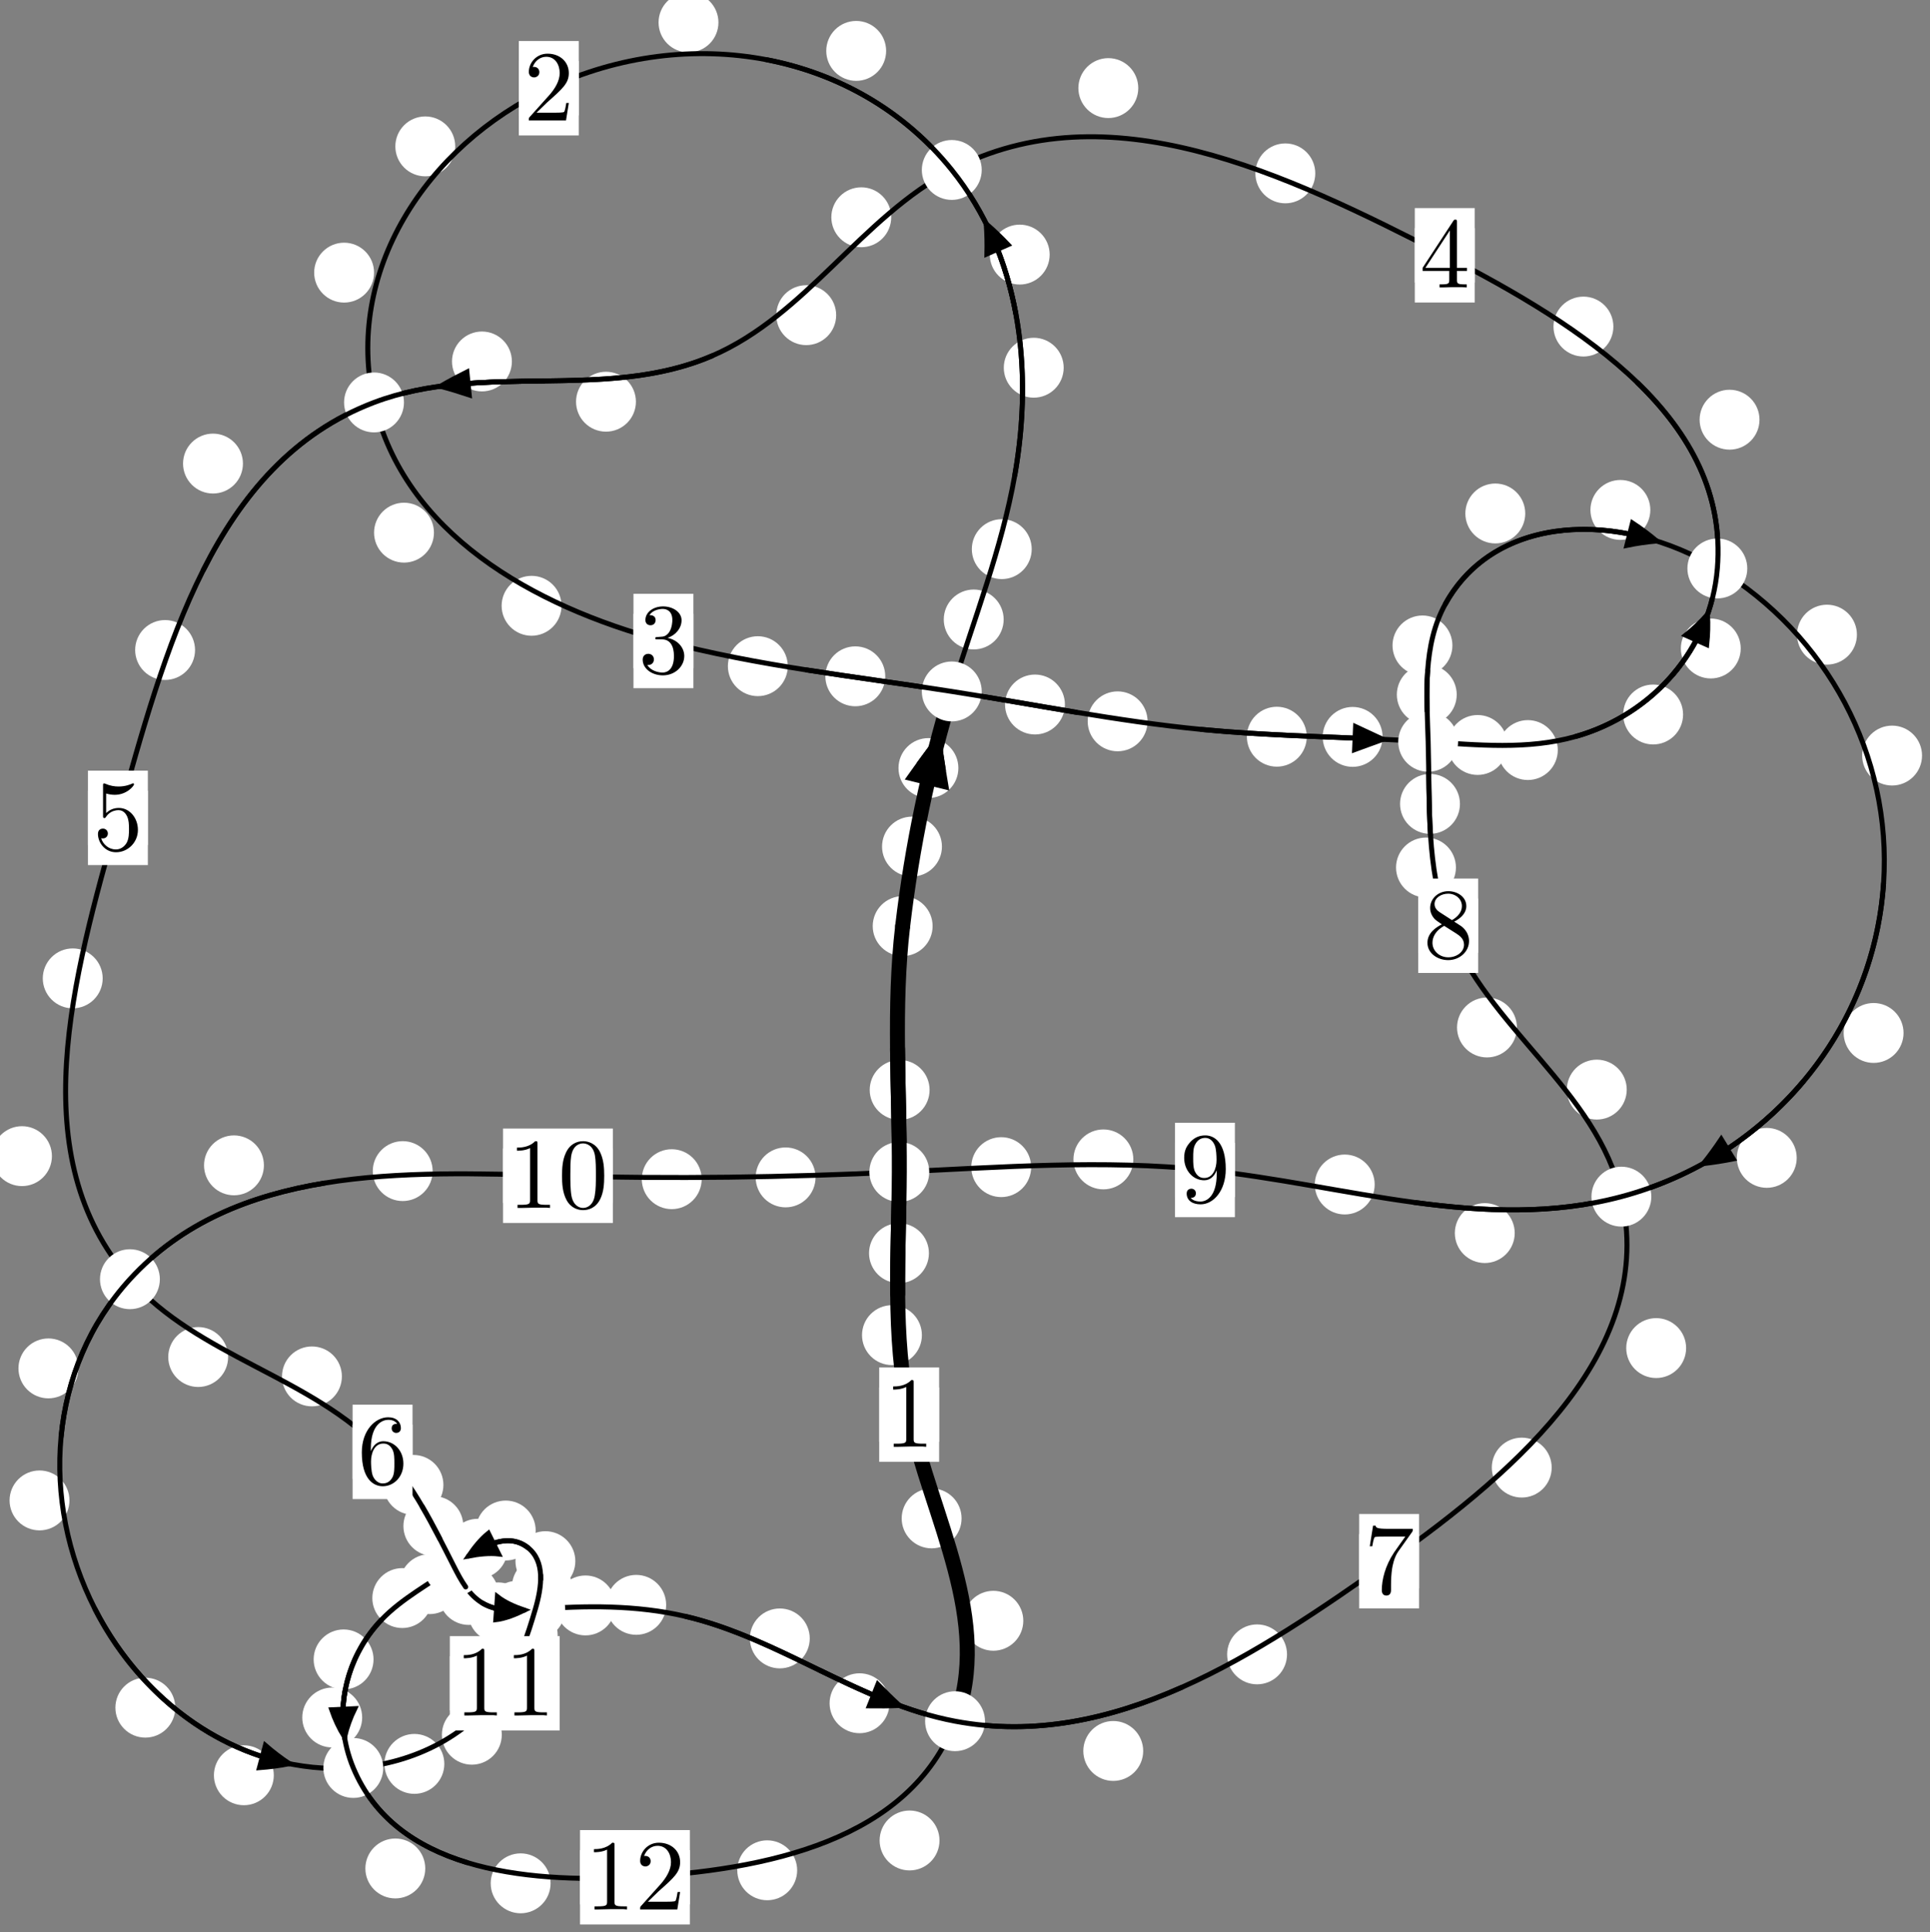 <?xml version="1.0"?>
<!-- Created by MetaPost 1.999 on 2021.07.06:0015 -->
<svg version="1.1" xmlns="http://www.w3.org/2000/svg" xmlns:xlink="http://www.w3.org/1999/xlink" width="192.639" height="192.791" viewBox="0 0 192.639 192.791">
<rect x="0" y="0" width="192.639" height="192.791" fill="#808080" stroke="none"/>
<!-- Original BoundingBox: -95.794815 -123.042953 96.844528 69.748352 -->
  <defs>
    <g transform="scale(0.01,0.01)" id="GLYPHcmr10_48">
      <path style="fill-rule: evenodd;" d="M460 -320C460 -400,455 -480,420 -554C374 -650,292 -666,250 -666C190 -666,117 -640,76 -547C44 -478,39 -400,39 -320C39 -245,43 -155,84 -79C127 2,200 22,249 22C303 22,379 1,423 -94C455 -163,460 -241,460 -320M249 -0C210 -0,151 -25,133 -121C122 -181,122 -273,122 -332C122 -396,122 -462,130 -516C149 -635,224 -644,249 -644C282 -644,348 -626,367 -527C377 -471,377 -395,377 -332C377 -257,377 -189,366 -125C351 -30,294 -0,249 -0"></path>
    </g>
    <g transform="scale(0.01,0.01)" id="GLYPHcmr10_49">
      <path style="fill-rule: evenodd;" d="M294 -640C294 -664,294 -666,271 -666C209 -602,121 -602,89 -602L89 -571C109 -571,168 -571,220 -597L220 -79C220 -43,217 -31,127 -31L95 -31L95 -0L257 -0L130 -3L217 -3L257 -3L297 -3L384 -3L419 -0L419 -31L387 -31C297 -31,294 -42,294 -79"></path>
    </g>
    <g transform="scale(0.01,0.01)" id="GLYPHcmr10_50">
      <path style="fill-rule: evenodd;" d="M127 -77L233 -180C389 -318,449 -372,449 -472C449 -586,359 -666,237 -666C124 -666,50 -574,50 -485C50 -429,100 -429,103 -429C120 -429,155 -441,155 -482C155 -508,137 -534,102 -534C94 -534,92 -534,89 -533C112 -598,166 -635,224 -635C315 -635,358 -554,358 -472C358 -392,308 -313,253 -251L61 -37C50 -26,50 -24,50 -0L421 -0L449 -174L424 -174C419 -144,412 -100,402 -85C395 -77,329 -77,307 -77"></path>
    </g>
    <g transform="scale(0.01,0.01)" id="GLYPHcmr10_51">
      <path style="fill-rule: evenodd;" d="M290 -352C372 -379,430 -449,430 -528C430 -610,342 -666,246 -666C145 -666,69 -606,69 -530C69 -497,91 -478,120 -478C151 -478,171 -500,171 -529C171 -579,124 -579,109 -579C140 -628,206 -641,242 -641C283 -641,338 -619,338 -529C338 -517,336 -459,310 -415C280 -367,246 -364,221 -363C213 -362,189 -360,182 -360C174 -359,167 -358,167 -348C167 -337,174 -337,191 -337L235 -337C317 -337,354 -269,354 -171C354 -35,285 -6,241 -6C198 -6,123 -23,88 -82C123 -77,154 -99,154 -137C154 -173,127 -193,98 -193C74 -193,42 -179,42 -135C42 -44,135 22,244 22C366 22,457 -69,457 -171C457 -253,394 -331,290 -352"></path>
    </g>
    <g transform="scale(0.01,0.01)" id="GLYPHcmr10_52">
      <path style="fill-rule: evenodd;" d="M294 -165L294 -78C294 -42,292 -31,218 -31L197 -31L197 -0L332 -0L238 -3L290 -3L332 -3L374 -3L427 -3L468 -0L468 -31L447 -31C373 -31,371 -42,371 -78L371 -165L471 -165L471 -196L371 -196L371 -651C371 -671,371 -677,355 -677C346 -677,343 -677,335 -665L28 -196L28 -165M300 -196L56 -196L300 -569"></path>
    </g>
    <g transform="scale(0.01,0.01)" id="GLYPHcmr10_53">
      <path style="fill-rule: evenodd;" d="M449 -201C449 -320,367 -420,259 -420C211 -420,168 -404,132 -369L132 -564C152 -558,185 -551,217 -551C340 -551,410 -642,410 -655C410 -661,407 -666,400 -666C399 -666,397 -666,392 -663C372 -654,323 -634,256 -634C216 -634,170 -641,123 -662C115 -665,113 -665,111 -665C101 -665,101 -657,101 -641L101 -345C101 -327,101 -319,115 -319C122 -319,124 -322,128 -328C139 -344,176 -398,257 -398C309 -398,334 -352,342 -334C358 -297,360 -258,360 -208C360 -173,360 -113,336 -71C312 -32,275 -6,229 -6C156 -6,99 -59,82 -118C85 -117,88 -116,99 -116C132 -116,149 -141,149 -165C149 -189,132 -214,99 -214C85 -214,50 -207,50 -161C50 -75,119 22,231 22C347 22,449 -74,449 -201"></path>
    </g>
    <g transform="scale(0.01,0.01)" id="GLYPHcmr10_54">
      <path style="fill-rule: evenodd;" d="M132 -328L132 -352C132 -605,256 -641,307 -641C331 -641,373 -635,395 -601C380 -601,340 -601,340 -556C340 -525,364 -510,386 -510C402 -510,432 -519,432 -558C432 -618,388 -666,305 -666C177 -666,42 -537,42 -316C42 -49,158 22,251 22C362 22,457 -72,457 -204C457 -331,368 -427,257 -427C189 -427,152 -376,132 -328M251 -6C188 -6,158 -66,152 -81C134 -128,134 -208,134 -226C134 -304,166 -404,256 -404C272 -404,318 -404,349 -342C367 -305,367 -254,367 -205C367 -157,367 -107,350 -71C320 -11,274 -6,251 -6"></path>
    </g>
    <g transform="scale(0.01,0.01)" id="GLYPHcmr10_55">
      <path style="fill-rule: evenodd;" d="M476 -609C485 -621,485 -623,485 -644L242 -644C120 -644,118 -657,114 -676L89 -676L56 -470L81 -470C84 -486,93 -549,106 -561C113 -567,191 -567,204 -567L411 -567C400 -551,321 -442,299 -409C209 -274,176 -135,176 -33C176 -23,176 22,222 22C268 22,268 -23,268 -33L268 -84C268 -139,271 -194,279 -248C283 -271,297 -357,341 -419"></path>
    </g>
    <g transform="scale(0.01,0.01)" id="GLYPHcmr10_56">
      <path style="fill-rule: evenodd;" d="M163 -457C117 -487,113 -521,113 -538C113 -599,178 -641,249 -641C322 -641,386 -589,386 -517C386 -460,347 -412,287 -377M309 -362C381 -399,430 -451,430 -517C430 -609,341 -666,250 -666C150 -666,69 -592,69 -499C69 -481,71 -436,113 -389C124 -377,161 -352,186 -335C128 -306,42 -250,42 -151C42 -45,144 22,249 22C362 22,457 -61,457 -168C457 -204,446 -249,408 -291C389 -312,373 -322,309 -362M209 -320L332 -242C360 -223,407 -193,407 -132C407 -58,332 -6,250 -6C164 -6,92 -68,92 -151C92 -209,124 -273,209 -320"></path>
    </g>
    <g transform="scale(0.01,0.01)" id="GLYPHcmr10_57">
      <path style="fill-rule: evenodd;" d="M367 -318L367 -286C367 -52,263 -6,205 -6C188 -6,134 -8,107 -42C151 -42,159 -71,159 -88C159 -119,135 -134,113 -134C97 -134,67 -125,67 -86C67 -19,121 22,206 22C335 22,457 -114,457 -329C457 -598,342 -666,253 -666C198 -666,149 -648,106 -603C65 -558,42 -516,42 -441C42 -316,130 -218,242 -218C303 -218,344 -260,367 -318M243 -241C227 -241,181 -241,150 -304C132 -341,132 -391,132 -440C132 -494,132 -541,153 -578C180 -628,218 -641,253 -641C299 -641,332 -607,349 -562C361 -530,365 -467,365 -421C365 -338,331 -241,243 -241"></path>
    </g>
  </defs>
  <path d="M94.018 84.48C94.018 83.687,93.703 82.927,93.142 82.366C92.582 81.806,91.822 81.491,91.029 81.491C90.236 81.491,89.476 81.806,88.916 82.366C88.355 82.927,88.04 83.687,88.04 84.48C88.04 85.272,88.355 86.033,88.916 86.593C89.476 87.154,90.236 87.468,91.029 87.468C91.822 87.468,92.582 87.154,93.142 86.593C93.703 86.033,94.018 85.272,94.018 84.48Z" style="fill: rgb(100%,100%,100%);stroke: none;"></path>
  <path d="M93.087 92.416C93.087 91.623,92.772 90.863,92.211 90.302C91.651 89.742,90.891 89.427,90.098 89.427C89.305 89.427,88.545 89.742,87.985 90.302C87.424 90.863,87.109 91.623,87.109 92.416C87.109 93.208,87.424 93.969,87.985 94.529C88.545 95.09,89.305 95.405,90.098 95.405C90.891 95.405,91.651 95.09,92.211 94.529C92.772 93.969,93.087 93.208,93.087 92.416Z" style="fill: rgb(100%,100%,100%);stroke: none;"></path>
  <path d="M100.179 61.818C100.179 61.025,99.864 60.265,99.303 59.704C98.743 59.144,97.983 58.829,97.19 58.829C96.397 58.829,95.637 59.144,95.077 59.704C94.516 60.265,94.201 61.025,94.201 61.818C94.201 62.61,94.516 63.37,95.077 63.931C95.637 64.491,96.397 64.806,97.19 64.806C97.983 64.806,98.743 64.491,99.303 63.931C99.864 63.37,100.179 62.61,100.179 61.818Z" style="fill: rgb(100%,100%,100%);stroke: none;"></path>
  <path d="M95.658 76.643C95.658 75.85,95.343 75.09,94.783 74.53C94.223 73.969,93.462 73.654,92.67 73.654C91.877 73.654,91.117 73.969,90.556 74.53C89.996 75.09,89.681 75.85,89.681 76.643C89.681 77.436,89.996 78.196,90.556 78.756C91.117 79.317,91.877 79.632,92.67 79.632C93.462 79.632,94.223 79.317,94.783 78.756C95.343 78.196,95.658 77.436,95.658 76.643Z" style="fill: rgb(100%,100%,100%);stroke: none;"></path>
  <path d="M106.17 36.695C106.17 35.902,105.855 35.142,105.294 34.582C104.734 34.021,103.974 33.706,103.181 33.706C102.388 33.706,101.628 34.021,101.068 34.582C100.507 35.142,100.192 35.902,100.192 36.695C100.192 37.488,100.507 38.248,101.068 38.808C101.628 39.369,102.388 39.684,103.181 39.684C103.974 39.684,104.734 39.369,105.294 38.808C105.855 38.248,106.17 37.488,106.17 36.695Z" style="fill: rgb(100%,100%,100%);stroke: none;"></path>
  <path d="M102.979 54.798C102.979 54.005,102.664 53.245,102.103 52.684C101.543 52.124,100.783 51.809,99.99 51.809C99.197 51.809,98.437 52.124,97.877 52.684C97.316 53.245,97.001 54.005,97.001 54.798C97.001 55.59,97.316 56.351,97.877 56.911C98.437 57.472,99.197 57.787,99.99 57.787C100.783 57.787,101.543 57.472,102.103 56.911C102.664 56.351,102.979 55.59,102.979 54.798Z" style="fill: rgb(100%,100%,100%);stroke: none;"></path>
  <path d="M88.448 5.078C88.448 4.285,88.134 3.525,87.573 2.965C87.013 2.404,86.252 2.089,85.46 2.089C84.667 2.089,83.907 2.404,83.346 2.965C82.786 3.525,82.471 4.285,82.471 5.078C82.471 5.871,82.786 6.631,83.346 7.191C83.907 7.752,84.667 8.067,85.46 8.067C86.252 8.067,87.013 7.752,87.573 7.191C88.134 6.631,88.448 5.871,88.448 5.078Z" style="fill: rgb(100%,100%,100%);stroke: none;"></path>
  <path d="M104.771 25.406C104.771 24.613,104.456 23.853,103.895 23.292C103.335 22.732,102.575 22.417,101.782 22.417C100.989 22.417,100.229 22.732,99.669 23.292C99.108 23.853,98.793 24.613,98.793 25.406C98.793 26.198,99.108 26.958,99.669 27.519C100.229 28.079,100.989 28.394,101.782 28.394C102.575 28.394,103.335 28.079,103.895 27.519C104.456 26.958,104.771 26.198,104.771 25.406Z" style="fill: rgb(100%,100%,100%);stroke: none;"></path>
  <path d="M45.438 14.608C45.438 13.815,45.124 13.055,44.563 12.495C44.003 11.934,43.242 11.619,42.45 11.619C41.657 11.619,40.897 11.934,40.336 12.495C39.776 13.055,39.461 13.815,39.461 14.608C39.461 15.401,39.776 16.161,40.336 16.721C40.897 17.282,41.657 17.597,42.45 17.597C43.242 17.597,44.003 17.282,44.563 16.721C45.124 16.161,45.438 15.401,45.438 14.608Z" style="fill: rgb(100%,100%,100%);stroke: none;"></path>
  <path d="M71.71 2.24C71.71 1.448,71.395 0.688,70.835 0.127C70.274 -0.433,69.514 -0.748,68.722 -0.748C67.929 -0.748,67.169 -0.433,66.608 0.127C66.048 0.688,65.733 1.448,65.733 2.24C65.733 3.033,66.048 3.793,66.608 4.354C67.169 4.914,67.929 5.229,68.722 5.229C69.514 5.229,70.274 4.914,70.835 4.354C71.395 3.793,71.71 3.033,71.71 2.24Z" style="fill: rgb(100%,100%,100%);stroke: none;"></path>
  <path d="M43.314 53.153C43.314 52.361,43 51.6,42.439 51.04C41.879 50.48,41.118 50.165,40.326 50.165C39.533 50.165,38.773 50.48,38.212 51.04C37.652 51.6,37.337 52.361,37.337 53.153C37.337 53.946,37.652 54.706,38.212 55.267C38.773 55.827,39.533 56.142,40.326 56.142C41.118 56.142,41.879 55.827,42.439 55.267C43 54.706,43.314 53.946,43.314 53.153Z" style="fill: rgb(100%,100%,100%);stroke: none;"></path>
  <path d="M37.336 27.206C37.336 26.413,37.021 25.653,36.461 25.093C35.9 24.532,35.14 24.217,34.347 24.217C33.555 24.217,32.794 24.532,32.234 25.093C31.673 25.653,31.358 26.413,31.358 27.206C31.358 27.999,31.673 28.759,32.234 29.319C32.794 29.88,33.555 30.195,34.347 30.195C35.14 30.195,35.9 29.88,36.461 29.319C37.021 28.759,37.336 27.999,37.336 27.206Z" style="fill: rgb(100%,100%,100%);stroke: none;"></path>
  <path d="M78.63 66.478C78.63 65.686,78.315 64.925,77.754 64.365C77.194 63.804,76.434 63.489,75.641 63.489C74.848 63.489,74.088 63.804,73.528 64.365C72.967 64.925,72.652 65.686,72.652 66.478C72.652 67.271,72.967 68.031,73.528 68.592C74.088 69.152,74.848 69.467,75.641 69.467C76.434 69.467,77.194 69.152,77.754 68.592C78.315 68.031,78.63 67.271,78.63 66.478Z" style="fill: rgb(100%,100%,100%);stroke: none;"></path>
  <path d="M56.046 60.452C56.046 59.659,55.731 58.899,55.171 58.338C54.61 57.778,53.85 57.463,53.057 57.463C52.265 57.463,51.505 57.778,50.944 58.338C50.384 58.899,50.069 59.659,50.069 60.452C50.069 61.244,50.384 62.005,50.944 62.565C51.505 63.126,52.265 63.441,53.057 63.441C53.85 63.441,54.61 63.126,55.171 62.565C55.731 62.005,56.046 61.244,56.046 60.452Z" style="fill: rgb(100%,100%,100%);stroke: none;"></path>
  <path d="M106.293 70.303C106.293 69.51,105.978 68.75,105.417 68.189C104.857 67.629,104.096 67.314,103.304 67.314C102.511 67.314,101.751 67.629,101.19 68.189C100.63 68.75,100.315 69.51,100.315 70.303C100.315 71.096,100.63 71.856,101.19 72.416C101.751 72.977,102.511 73.292,103.304 73.292C104.096 73.292,104.857 72.977,105.417 72.416C105.978 71.856,106.293 71.096,106.293 70.303Z" style="fill: rgb(100%,100%,100%);stroke: none;"></path>
  <path d="M88.36 67.489C88.36 66.697,88.045 65.936,87.484 65.376C86.924 64.815,86.164 64.501,85.371 64.501C84.578 64.501,83.818 64.815,83.258 65.376C82.697 65.936,82.382 66.697,82.382 67.489C82.382 68.282,82.697 69.042,83.258 69.603C83.818 70.163,84.578 70.478,85.371 70.478C86.164 70.478,86.924 70.163,87.484 69.603C88.045 69.042,88.36 68.282,88.36 67.489Z" style="fill: rgb(100%,100%,100%);stroke: none;"></path>
  <path d="M130.432 73.516C130.432 72.723,130.117 71.963,129.557 71.403C128.996 70.842,128.236 70.527,127.443 70.527C126.651 70.527,125.89 70.842,125.33 71.403C124.769 71.963,124.454 72.723,124.454 73.516C124.454 74.309,124.769 75.069,125.33 75.63C125.89 76.19,126.651 76.505,127.443 76.505C128.236 76.505,128.996 76.19,129.557 75.63C130.117 75.069,130.432 74.309,130.432 73.516Z" style="fill: rgb(100%,100%,100%);stroke: none;"></path>
  <path d="M114.543 71.981C114.543 71.189,114.228 70.429,113.668 69.868C113.107 69.308,112.347 68.993,111.554 68.993C110.762 68.993,110.002 69.308,109.441 69.868C108.881 70.429,108.566 71.189,108.566 71.981C108.566 72.774,108.881 73.534,109.441 74.095C110.002 74.655,110.762 74.97,111.554 74.97C112.347 74.97,113.107 74.655,113.668 74.095C114.228 73.534,114.543 72.774,114.543 71.981Z" style="fill: rgb(100%,100%,100%);stroke: none;"></path>
  <path d="M150.474 74.34C150.474 73.548,150.159 72.787,149.599 72.227C149.038 71.666,148.278 71.351,147.485 71.351C146.693 71.351,145.932 71.666,145.372 72.227C144.811 72.787,144.496 73.548,144.496 74.34C144.496 75.133,144.811 75.893,145.372 76.454C145.932 77.014,146.693 77.329,147.485 77.329C148.278 77.329,149.038 77.014,149.599 76.454C150.159 75.893,150.474 75.133,150.474 74.34Z" style="fill: rgb(100%,100%,100%);stroke: none;"></path>
  <path d="M137.999 73.535C137.999 72.742,137.685 71.982,137.124 71.421C136.564 70.861,135.803 70.546,135.011 70.546C134.218 70.546,133.458 70.861,132.897 71.421C132.337 71.982,132.022 72.742,132.022 73.535C132.022 74.327,132.337 75.087,132.897 75.648C133.458 76.208,134.218 76.523,135.011 76.523C135.803 76.523,136.564 76.208,137.124 75.648C137.685 75.087,137.999 74.327,137.999 73.535Z" style="fill: rgb(100%,100%,100%);stroke: none;"></path>
  <path d="M167.994 71.3C167.994 70.507,167.68 69.747,167.119 69.187C166.559 68.626,165.798 68.311,165.006 68.311C164.213 68.311,163.453 68.626,162.892 69.187C162.332 69.747,162.017 70.507,162.017 71.3C162.017 72.093,162.332 72.853,162.892 73.413C163.453 73.974,164.213 74.289,165.006 74.289C165.798 74.289,166.559 73.974,167.119 73.413C167.68 72.853,167.994 72.093,167.994 71.3Z" style="fill: rgb(100%,100%,100%);stroke: none;"></path>
  <path d="M155.488 74.849C155.488 74.056,155.173 73.296,154.613 72.735C154.052 72.175,153.292 71.86,152.499 71.86C151.707 71.86,150.946 72.175,150.386 72.735C149.825 73.296,149.51 74.056,149.51 74.849C149.51 75.641,149.825 76.402,150.386 76.962C150.946 77.523,151.707 77.837,152.499 77.837C153.292 77.837,154.052 77.523,154.613 76.962C155.173 76.402,155.488 75.641,155.488 74.849Z" style="fill: rgb(100%,100%,100%);stroke: none;"></path>
  <path d="M175.621 41.882C175.621 41.089,175.306 40.329,174.746 39.769C174.185 39.208,173.425 38.893,172.633 38.893C171.84 38.893,171.08 39.208,170.519 39.769C169.959 40.329,169.644 41.089,169.644 41.882C169.644 42.675,169.959 43.435,170.519 43.995C171.08 44.556,171.84 44.871,172.633 44.871C173.425 44.871,174.185 44.556,174.746 43.995C175.306 43.435,175.621 42.675,175.621 41.882Z" style="fill: rgb(100%,100%,100%);stroke: none;"></path>
  <path d="M173.747 64.713C173.747 63.92,173.432 63.16,172.871 62.6C172.311 62.039,171.551 61.724,170.758 61.724C169.965 61.724,169.205 62.039,168.645 62.6C168.084 63.16,167.769 63.92,167.769 64.713C167.769 65.506,168.084 66.266,168.645 66.826C169.205 67.387,169.965 67.702,170.758 67.702C171.551 67.702,172.311 67.387,172.871 66.826C173.432 66.266,173.747 65.506,173.747 64.713Z" style="fill: rgb(100%,100%,100%);stroke: none;"></path>
  <path d="M131.282 17.3C131.282 16.508,130.967 15.748,130.406 15.187C129.846 14.627,129.086 14.312,128.293 14.312C127.5 14.312,126.74 14.627,126.18 15.187C125.619 15.748,125.304 16.508,125.304 17.3C125.304 18.093,125.619 18.853,126.18 19.414C126.74 19.974,127.5 20.289,128.293 20.289C129.086 20.289,129.846 19.974,130.406 19.414C130.967 18.853,131.282 18.093,131.282 17.3Z" style="fill: rgb(100%,100%,100%);stroke: none;"></path>
  <path d="M161.036 32.589C161.036 31.796,160.721 31.036,160.16 30.475C159.6 29.915,158.84 29.6,158.047 29.6C157.254 29.6,156.494 29.915,155.934 30.475C155.373 31.036,155.058 31.796,155.058 32.589C155.058 33.381,155.373 34.141,155.934 34.702C156.494 35.262,157.254 35.577,158.047 35.577C158.84 35.577,159.6 35.262,160.16 34.702C160.721 34.141,161.036 33.381,161.036 32.589Z" style="fill: rgb(100%,100%,100%);stroke: none;"></path>
  <path d="M88.956 21.681C88.956 20.889,88.641 20.128,88.08 19.568C87.52 19.007,86.76 18.692,85.967 18.692C85.174 18.692,84.414 19.007,83.854 19.568C83.293 20.128,82.978 20.889,82.978 21.681C82.978 22.474,83.293 23.234,83.854 23.795C84.414 24.355,85.174 24.67,85.967 24.67C86.76 24.67,87.52 24.355,88.08 23.795C88.641 23.234,88.956 22.474,88.956 21.681Z" style="fill: rgb(100%,100%,100%);stroke: none;"></path>
  <path d="M113.614 8.791C113.614 7.999,113.299 7.238,112.739 6.678C112.178 6.117,111.418 5.802,110.625 5.802C109.833 5.802,109.072 6.117,108.512 6.678C107.951 7.238,107.636 7.999,107.636 8.791C107.636 9.584,107.951 10.344,108.512 10.905C109.072 11.465,109.833 11.78,110.625 11.78C111.418 11.78,112.178 11.465,112.739 10.905C113.299 10.344,113.614 9.584,113.614 8.791Z" style="fill: rgb(100%,100%,100%);stroke: none;"></path>
  <path d="M63.473 40.087C63.473 39.294,63.158 38.534,62.598 37.973C62.037 37.413,61.277 37.098,60.485 37.098C59.692 37.098,58.932 37.413,58.371 37.973C57.811 38.534,57.496 39.294,57.496 40.087C57.496 40.879,57.811 41.639,58.371 42.2C58.932 42.76,59.692 43.075,60.485 43.075C61.277 43.075,62.037 42.76,62.598 42.2C63.158 41.639,63.473 40.879,63.473 40.087Z" style="fill: rgb(100%,100%,100%);stroke: none;"></path>
  <path d="M83.461 31.45C83.461 30.657,83.146 29.897,82.585 29.337C82.025 28.776,81.265 28.461,80.472 28.461C79.679 28.461,78.919 28.776,78.359 29.337C77.798 29.897,77.483 30.657,77.483 31.45C77.483 32.243,77.798 33.003,78.359 33.563C78.919 34.124,79.679 34.439,80.472 34.439C81.265 34.439,82.025 34.124,82.585 33.563C83.146 33.003,83.461 32.243,83.461 31.45Z" style="fill: rgb(100%,100%,100%);stroke: none;"></path>
  <path d="M24.249 46.26C24.249 45.467,23.934 44.707,23.373 44.147C22.813 43.586,22.053 43.271,21.26 43.271C20.467 43.271,19.707 43.586,19.147 44.147C18.586 44.707,18.271 45.467,18.271 46.26C18.271 47.053,18.586 47.813,19.147 48.373C19.707 48.934,20.467 49.249,21.26 49.249C22.053 49.249,22.813 48.934,23.373 48.373C23.934 47.813,24.249 47.053,24.249 46.26Z" style="fill: rgb(100%,100%,100%);stroke: none;"></path>
  <path d="M51.094 36.071C51.094 35.278,50.779 34.518,50.218 33.957C49.658 33.397,48.897 33.082,48.105 33.082C47.312 33.082,46.552 33.397,45.991 33.957C45.431 34.518,45.116 35.278,45.116 36.071C45.116 36.863,45.431 37.623,45.991 38.184C46.552 38.744,47.312 39.059,48.105 39.059C48.897 39.059,49.658 38.744,50.218 38.184C50.779 37.623,51.094 36.863,51.094 36.071Z" style="fill: rgb(100%,100%,100%);stroke: none;"></path>
  <path d="M10.249 97.631C10.249 96.838,9.934 96.078,9.373 95.518C8.813 94.957,8.053 94.642,7.26 94.642C6.467 94.642,5.707 94.957,5.147 95.518C4.586 96.078,4.271 96.838,4.271 97.631C4.271 98.424,4.586 99.184,5.147 99.744C5.707 100.305,6.467 100.62,7.26 100.62C8.053 100.62,8.813 100.305,9.373 99.744C9.934 99.184,10.249 98.424,10.249 97.631Z" style="fill: rgb(100%,100%,100%);stroke: none;"></path>
  <path d="M19.468 64.864C19.468 64.071,19.153 63.311,18.593 62.75C18.032 62.19,17.272 61.875,16.479 61.875C15.687 61.875,14.927 62.19,14.366 62.75C13.806 63.311,13.491 64.071,13.491 64.864C13.491 65.656,13.806 66.417,14.366 66.977C14.927 67.538,15.687 67.852,16.479 67.852C17.272 67.852,18.032 67.538,18.593 66.977C19.153 66.417,19.468 65.656,19.468 64.864Z" style="fill: rgb(100%,100%,100%);stroke: none;"></path>
  <path d="M22.77 135.417C22.77 134.624,22.455 133.864,21.895 133.304C21.334 132.743,20.574 132.428,19.781 132.428C18.989 132.428,18.229 132.743,17.668 133.304C17.108 133.864,16.793 134.624,16.793 135.417C16.793 136.21,17.108 136.97,17.668 137.53C18.229 138.091,18.989 138.406,19.781 138.406C20.574 138.406,21.334 138.091,21.895 137.53C22.455 136.97,22.77 136.21,22.77 135.417Z" style="fill: rgb(100%,100%,100%);stroke: none;"></path>
  <path d="M5.183 115.371C5.183 114.578,4.868 113.818,4.307 113.258C3.747 112.697,2.987 112.382,2.194 112.382C1.401 112.382,0.641 112.697,0.081 113.258C-0.48 113.818,-0.795 114.578,-0.795 115.371C-0.795 116.164,-0.48 116.924,0.081 117.484C0.641 118.045,1.401 118.36,2.194 118.36C2.987 118.36,3.747 118.045,4.307 117.484C4.868 116.924,5.183 116.164,5.183 115.371Z" style="fill: rgb(100%,100%,100%);stroke: none;"></path>
  <path d="M44.258 148.178C44.258 147.385,43.943 146.625,43.383 146.064C42.822 145.504,42.062 145.189,41.269 145.189C40.477 145.189,39.716 145.504,39.156 146.064C38.595 146.625,38.28 147.385,38.28 148.178C38.28 148.971,38.595 149.731,39.156 150.291C39.716 150.852,40.477 151.167,41.269 151.167C42.062 151.167,42.822 150.852,43.383 150.291C43.943 149.731,44.258 148.971,44.258 148.178Z" style="fill: rgb(100%,100%,100%);stroke: none;"></path>
  <path d="M34.125 137.351C34.125 136.558,33.81 135.798,33.25 135.237C32.689 134.677,31.929 134.362,31.136 134.362C30.344 134.362,29.584 134.677,29.023 135.237C28.463 135.798,28.148 136.558,28.148 137.351C28.148 138.143,28.463 138.903,29.023 139.464C29.584 140.024,30.344 140.339,31.136 140.339C31.929 140.339,32.689 140.024,33.25 139.464C33.81 138.903,34.125 138.143,34.125 137.351Z" style="fill: rgb(100%,100%,100%);stroke: none;"></path>
  <path d="M49.005 157.712C49.005 156.919,48.69 156.159,48.13 155.599C47.569 155.038,46.809 154.723,46.017 154.723C45.224 154.723,44.464 155.038,43.903 155.599C43.343 156.159,43.028 156.919,43.028 157.712C43.028 158.505,43.343 159.265,43.903 159.825C44.464 160.386,45.224 160.701,46.017 160.701C46.809 160.701,47.569 160.386,48.13 159.825C48.69 159.265,49.005 158.505,49.005 157.712Z" style="fill: rgb(100%,100%,100%);stroke: none;"></path>
  <path d="M46.244 152.284C46.244 151.492,45.93 150.731,45.369 150.171C44.809 149.611,44.048 149.296,43.256 149.296C42.463 149.296,41.703 149.611,41.142 150.171C40.582 150.731,40.267 151.492,40.267 152.284C40.267 153.077,40.582 153.837,41.142 154.398C41.703 154.958,42.463 155.273,43.256 155.273C44.048 155.273,44.809 154.958,45.369 154.398C45.93 153.837,46.244 153.077,46.244 152.284Z" style="fill: rgb(100%,100%,100%);stroke: none;"></path>
  <path d="M52.708 160.898C52.708 160.105,52.393 159.345,51.832 158.784C51.272 158.224,50.512 157.909,49.719 157.909C48.926 157.909,48.166 158.224,47.606 158.784C47.045 159.345,46.73 160.105,46.73 160.898C46.73 161.69,47.045 162.451,47.606 163.011C48.166 163.572,48.926 163.887,49.719 163.887C50.512 163.887,51.272 163.572,51.832 163.011C52.393 162.451,52.708 161.69,52.708 160.898Z" style="fill: rgb(100%,100%,100%);stroke: none;"></path>
  <path d="M49.779 159.161C49.779 158.368,49.464 157.608,48.904 157.048C48.343 156.487,47.583 156.172,46.791 156.172C45.998 156.172,45.238 156.487,44.677 157.048C44.117 157.608,43.802 158.368,43.802 159.161C43.802 159.954,44.117 160.714,44.677 161.274C45.238 161.835,45.998 162.15,46.791 162.15C47.583 162.15,48.343 161.835,48.904 161.274C49.464 160.714,49.779 159.954,49.779 159.161Z" style="fill: rgb(100%,100%,100%);stroke: none;"></path>
  <path d="M61.426 160.206C61.426 159.413,61.111 158.653,60.55 158.093C59.99 157.532,59.229 157.217,58.437 157.217C57.644 157.217,56.884 157.532,56.323 158.093C55.763 158.653,55.448 159.413,55.448 160.206C55.448 160.999,55.763 161.759,56.323 162.319C56.884 162.88,57.644 163.195,58.437 163.195C59.229 163.195,59.99 162.88,60.55 162.319C61.111 161.759,61.426 160.999,61.426 160.206Z" style="fill: rgb(100%,100%,100%);stroke: none;"></path>
  <path d="M54.605 160.74C54.605 159.947,54.29 159.187,53.73 158.627C53.169 158.066,52.409 157.751,51.616 157.751C50.824 157.751,50.064 158.066,49.503 158.627C48.943 159.187,48.628 159.947,48.628 160.74C48.628 161.533,48.943 162.293,49.503 162.853C50.064 163.414,50.824 163.729,51.616 163.729C52.409 163.729,53.169 163.414,53.73 162.853C54.29 162.293,54.605 161.533,54.605 160.74Z" style="fill: rgb(100%,100%,100%);stroke: none;"></path>
  <path d="M80.824 163.497C80.824 162.705,80.509 161.945,79.949 161.384C79.388 160.824,78.628 160.509,77.835 160.509C77.043 160.509,76.283 160.824,75.722 161.384C75.162 161.945,74.847 162.705,74.847 163.497C74.847 164.29,75.162 165.05,75.722 165.611C76.283 166.171,77.043 166.486,77.835 166.486C78.628 166.486,79.388 166.171,79.949 165.611C80.509 165.05,80.824 164.29,80.824 163.497Z" style="fill: rgb(100%,100%,100%);stroke: none;"></path>
  <path d="M66.492 160.147C66.492 159.354,66.177 158.594,65.616 158.033C65.056 157.473,64.296 157.158,63.503 157.158C62.71 157.158,61.95 157.473,61.39 158.033C60.829 158.594,60.514 159.354,60.514 160.147C60.514 160.939,60.829 161.7,61.39 162.26C61.95 162.821,62.71 163.136,63.503 163.136C64.296 163.136,65.056 162.821,65.616 162.26C66.177 161.7,66.492 160.939,66.492 160.147Z" style="fill: rgb(100%,100%,100%);stroke: none;"></path>
  <path d="M114.106 174.727C114.106 173.935,113.791 173.175,113.231 172.614C112.67 172.054,111.91 171.739,111.117 171.739C110.325 171.739,109.565 172.054,109.004 172.614C108.444 173.175,108.129 173.935,108.129 174.727C108.129 175.52,108.444 176.28,109.004 176.841C109.565 177.401,110.325 177.716,111.117 177.716C111.91 177.716,112.67 177.401,113.231 176.841C113.791 176.28,114.106 175.52,114.106 174.727Z" style="fill: rgb(100%,100%,100%);stroke: none;"></path>
  <path d="M88.782 169.966C88.782 169.173,88.467 168.413,87.906 167.853C87.346 167.292,86.586 166.977,85.793 166.977C85 166.977,84.24 167.292,83.68 167.853C83.119 168.413,82.804 169.173,82.804 169.966C82.804 170.759,83.119 171.519,83.68 172.079C84.24 172.64,85 172.955,85.793 172.955C86.586 172.955,87.346 172.64,87.906 172.079C88.467 171.519,88.782 170.759,88.782 169.966Z" style="fill: rgb(100%,100%,100%);stroke: none;"></path>
  <path d="M154.879 146.451C154.879 145.658,154.564 144.898,154.004 144.337C153.444 143.777,152.683 143.462,151.891 143.462C151.098 143.462,150.338 143.777,149.777 144.337C149.217 144.898,148.902 145.658,148.902 146.451C148.902 147.243,149.217 148.003,149.777 148.564C150.338 149.124,151.098 149.439,151.891 149.439C152.683 149.439,153.444 149.124,154.004 148.564C154.564 148.003,154.879 147.243,154.879 146.451Z" style="fill: rgb(100%,100%,100%);stroke: none;"></path>
  <path d="M128.462 165.089C128.462 164.296,128.147 163.536,127.586 162.976C127.026 162.415,126.266 162.1,125.473 162.1C124.68 162.1,123.92 162.415,123.36 162.976C122.799 163.536,122.484 164.296,122.484 165.089C122.484 165.882,122.799 166.642,123.36 167.202C123.92 167.763,124.68 168.078,125.473 168.078C126.266 168.078,127.026 167.763,127.586 167.202C128.147 166.642,128.462 165.882,128.462 165.089Z" style="fill: rgb(100%,100%,100%);stroke: none;"></path>
  <path d="M162.37 108.732C162.37 107.939,162.055 107.179,161.495 106.618C160.934 106.058,160.174 105.743,159.381 105.743C158.589 105.743,157.828 106.058,157.268 106.618C156.707 107.179,156.393 107.939,156.393 108.732C156.393 109.524,156.707 110.284,157.268 110.845C157.828 111.405,158.589 111.72,159.381 111.72C160.174 111.72,160.934 111.405,161.495 110.845C162.055 110.284,162.37 109.524,162.37 108.732Z" style="fill: rgb(100%,100%,100%);stroke: none;"></path>
  <path d="M168.297 134.524C168.297 133.732,167.982 132.971,167.421 132.411C166.861 131.85,166.101 131.535,165.308 131.535C164.515 131.535,163.755 131.85,163.195 132.411C162.634 132.971,162.319 133.732,162.319 134.524C162.319 135.317,162.634 136.077,163.195 136.638C163.755 137.198,164.515 137.513,165.308 137.513C166.101 137.513,166.861 137.198,167.421 136.638C167.982 136.077,168.297 135.317,168.297 134.524Z" style="fill: rgb(100%,100%,100%);stroke: none;"></path>
  <path d="M145.321 86.568C145.321 85.775,145.006 85.015,144.445 84.455C143.885 83.894,143.125 83.579,142.332 83.579C141.539 83.579,140.779 83.894,140.219 84.455C139.658 85.015,139.343 85.775,139.343 86.568C139.343 87.361,139.658 88.121,140.219 88.681C140.779 89.242,141.539 89.557,142.332 89.557C143.125 89.557,143.885 89.242,144.445 88.681C145.006 88.121,145.321 87.361,145.321 86.568Z" style="fill: rgb(100%,100%,100%);stroke: none;"></path>
  <path d="M151.409 102.531C151.409 101.738,151.094 100.978,150.533 100.418C149.973 99.857,149.213 99.542,148.42 99.542C147.627 99.542,146.867 99.857,146.307 100.418C145.746 100.978,145.431 101.738,145.431 102.531C145.431 103.324,145.746 104.084,146.307 104.644C146.867 105.205,147.627 105.52,148.42 105.52C149.213 105.52,149.973 105.205,150.533 104.644C151.094 104.084,151.409 103.324,151.409 102.531Z" style="fill: rgb(100%,100%,100%);stroke: none;"></path>
  <path d="M145.4 69.315C145.4 68.522,145.085 67.762,144.525 67.202C143.964 66.641,143.204 66.326,142.412 66.326C141.619 66.326,140.859 66.641,140.298 67.202C139.738 67.762,139.423 68.522,139.423 69.315C139.423 70.108,139.738 70.868,140.298 71.428C140.859 71.989,141.619 72.304,142.412 72.304C143.204 72.304,143.964 71.989,144.525 71.428C145.085 70.868,145.4 70.108,145.4 69.315Z" style="fill: rgb(100%,100%,100%);stroke: none;"></path>
  <path d="M145.722 80.221C145.722 79.428,145.407 78.668,144.846 78.108C144.286 77.547,143.525 77.232,142.733 77.232C141.94 77.232,141.18 77.547,140.619 78.108C140.059 78.668,139.744 79.428,139.744 80.221C139.744 81.014,140.059 81.774,140.619 82.334C141.18 82.895,141.94 83.21,142.733 83.21C143.525 83.21,144.286 82.895,144.846 82.334C145.407 81.774,145.722 81.014,145.722 80.221Z" style="fill: rgb(100%,100%,100%);stroke: none;"></path>
  <path d="M152.239 51.24C152.239 50.447,151.924 49.687,151.363 49.126C150.803 48.566,150.043 48.251,149.25 48.251C148.457 48.251,147.697 48.566,147.137 49.126C146.576 49.687,146.261 50.447,146.261 51.24C146.261 52.032,146.576 52.792,147.137 53.353C147.697 53.913,148.457 54.228,149.25 54.228C150.043 54.228,150.803 53.913,151.363 53.353C151.924 52.792,152.239 52.032,152.239 51.24Z" style="fill: rgb(100%,100%,100%);stroke: none;"></path>
  <path d="M144.97 64.409C144.97 63.617,144.655 62.856,144.094 62.296C143.534 61.735,142.773 61.42,141.981 61.42C141.188 61.42,140.428 61.735,139.867 62.296C139.307 62.856,138.992 63.617,138.992 64.409C138.992 65.202,139.307 65.962,139.867 66.523C140.428 67.083,141.188 67.398,141.981 67.398C142.773 67.398,143.534 67.083,144.094 66.523C144.655 65.962,144.97 65.202,144.97 64.409Z" style="fill: rgb(100%,100%,100%);stroke: none;"></path>
  <path d="M185.345 63.331C185.345 62.539,185.03 61.779,184.469 61.218C183.909 60.658,183.148 60.343,182.356 60.343C181.563 60.343,180.803 60.658,180.242 61.218C179.682 61.779,179.367 62.539,179.367 63.331C179.367 64.124,179.682 64.884,180.242 65.445C180.803 66.005,181.563 66.32,182.356 66.32C183.148 66.32,183.909 66.005,184.469 65.445C185.03 64.884,185.345 64.124,185.345 63.331Z" style="fill: rgb(100%,100%,100%);stroke: none;"></path>
  <path d="M164.724 50.886C164.724 50.093,164.409 49.333,163.848 48.773C163.288 48.212,162.527 47.897,161.735 47.897C160.942 47.897,160.182 48.212,159.621 48.773C159.061 49.333,158.746 50.093,158.746 50.886C158.746 51.679,159.061 52.439,159.621 52.999C160.182 53.56,160.942 53.875,161.735 53.875C162.527 53.875,163.288 53.56,163.848 52.999C164.409 52.439,164.724 51.679,164.724 50.886Z" style="fill: rgb(100%,100%,100%);stroke: none;"></path>
  <path d="M189.999 103.079C189.999 102.286,189.684 101.526,189.124 100.965C188.563 100.405,187.803 100.09,187.01 100.09C186.218 100.09,185.457 100.405,184.897 100.965C184.336 101.526,184.022 102.286,184.022 103.079C184.022 103.871,184.336 104.631,184.897 105.192C185.457 105.752,186.218 106.067,187.01 106.067C187.803 106.067,188.563 105.752,189.124 105.192C189.684 104.631,189.999 103.871,189.999 103.079Z" style="fill: rgb(100%,100%,100%);stroke: none;"></path>
  <path d="M191.845 75.398C191.845 74.605,191.53 73.845,190.969 73.285C190.409 72.724,189.648 72.409,188.856 72.409C188.063 72.409,187.303 72.724,186.742 73.285C186.182 73.845,185.867 74.605,185.867 75.398C185.867 76.191,186.182 76.951,186.742 77.511C187.303 78.072,188.063 78.387,188.856 78.387C189.648 78.387,190.409 78.072,190.969 77.511C191.53 76.951,191.845 76.191,191.845 75.398Z" style="fill: rgb(100%,100%,100%);stroke: none;"></path>
  <path d="M151.189 123.048C151.189 122.256,150.874 121.495,150.314 120.935C149.753 120.374,148.993 120.06,148.201 120.06C147.408 120.06,146.648 120.374,146.087 120.935C145.527 121.495,145.212 122.256,145.212 123.048C145.212 123.841,145.527 124.601,146.087 125.162C146.648 125.722,147.408 126.037,148.201 126.037C148.993 126.037,149.753 125.722,150.314 125.162C150.874 124.601,151.189 123.841,151.189 123.048Z" style="fill: rgb(100%,100%,100%);stroke: none;"></path>
  <path d="M179.336 115.542C179.336 114.75,179.021 113.99,178.461 113.429C177.9 112.869,177.14 112.554,176.348 112.554C175.555 112.554,174.795 112.869,174.234 113.429C173.674 113.99,173.359 114.75,173.359 115.542C173.359 116.335,173.674 117.095,174.234 117.656C174.795 118.216,175.555 118.531,176.348 118.531C177.14 118.531,177.9 118.216,178.461 117.656C179.021 117.095,179.336 116.335,179.336 115.542Z" style="fill: rgb(100%,100%,100%);stroke: none;"></path>
  <path d="M113.121 115.696C113.121 114.903,112.806 114.143,112.246 113.583C111.686 113.022,110.925 112.707,110.133 112.707C109.34 112.707,108.58 113.022,108.019 113.583C107.459 114.143,107.144 114.903,107.144 115.696C107.144 116.489,107.459 117.249,108.019 117.809C108.58 118.37,109.34 118.685,110.133 118.685C110.925 118.685,111.686 118.37,112.246 117.809C112.806 117.249,113.121 116.489,113.121 115.696Z" style="fill: rgb(100%,100%,100%);stroke: none;"></path>
  <path d="M137.211 118.201C137.211 117.409,136.896 116.648,136.336 116.088C135.775 115.527,135.015 115.213,134.222 115.213C133.43 115.213,132.67 115.527,132.109 116.088C131.549 116.648,131.234 117.409,131.234 118.201C131.234 118.994,131.549 119.754,132.109 120.315C132.67 120.875,133.43 121.19,134.222 121.19C135.015 121.19,135.775 120.875,136.336 120.315C136.896 119.754,137.211 118.994,137.211 118.201Z" style="fill: rgb(100%,100%,100%);stroke: none;"></path>
  <path d="M81.402 117.491C81.402 116.699,81.087 115.938,80.527 115.378C79.967 114.818,79.206 114.503,78.414 114.503C77.621 114.503,76.861 114.818,76.3 115.378C75.74 115.938,75.425 116.699,75.425 117.491C75.425 118.284,75.74 119.044,76.3 119.605C76.861 120.165,77.621 120.48,78.414 120.48C79.206 120.48,79.967 120.165,80.527 119.605C81.087 119.044,81.402 118.284,81.402 117.491Z" style="fill: rgb(100%,100%,100%);stroke: none;"></path>
  <path d="M102.923 116.468C102.923 115.675,102.608 114.915,102.048 114.355C101.487 113.794,100.727 113.479,99.935 113.479C99.142 113.479,98.382 113.794,97.821 114.355C97.261 114.915,96.946 115.675,96.946 116.468C96.946 117.261,97.261 118.021,97.821 118.581C98.382 119.142,99.142 119.457,99.935 119.457C100.727 119.457,101.487 119.142,102.048 118.581C102.608 118.021,102.923 117.261,102.923 116.468Z" style="fill: rgb(100%,100%,100%);stroke: none;"></path>
  <path d="M43.185 116.864C43.185 116.071,42.87 115.311,42.31 114.75C41.749 114.19,40.989 113.875,40.197 113.875C39.404 113.875,38.644 114.19,38.083 114.75C37.523 115.311,37.208 116.071,37.208 116.864C37.208 117.656,37.523 118.417,38.083 118.977C38.644 119.538,39.404 119.852,40.197 119.852C40.989 119.852,41.749 119.538,42.31 118.977C42.87 118.417,43.185 117.656,43.185 116.864Z" style="fill: rgb(100%,100%,100%);stroke: none;"></path>
  <path d="M70.036 117.67C70.036 116.877,69.721 116.117,69.161 115.557C68.601 114.996,67.84 114.681,67.048 114.681C66.255 114.681,65.495 114.996,64.934 115.557C64.374 116.117,64.059 116.877,64.059 117.67C64.059 118.463,64.374 119.223,64.934 119.783C65.495 120.344,66.255 120.659,67.048 120.659C67.84 120.659,68.601 120.344,69.161 119.783C69.721 119.223,70.036 118.463,70.036 117.67Z" style="fill: rgb(100%,100%,100%);stroke: none;"></path>
  <path d="M7.819 136.552C7.819 135.759,7.504 134.999,6.944 134.439C6.383 133.878,5.623 133.563,4.831 133.563C4.038 133.563,3.278 133.878,2.717 134.439C2.157 134.999,1.842 135.759,1.842 136.552C1.842 137.345,2.157 138.105,2.717 138.665C3.278 139.226,4.038 139.541,4.831 139.541C5.623 139.541,6.383 139.226,6.944 138.665C7.504 138.105,7.819 137.345,7.819 136.552Z" style="fill: rgb(100%,100%,100%);stroke: none;"></path>
  <path d="M26.342 116.29C26.342 115.497,26.027 114.737,25.467 114.176C24.907 113.616,24.146 113.301,23.354 113.301C22.561 113.301,21.801 113.616,21.24 114.176C20.68 114.737,20.365 115.497,20.365 116.29C20.365 117.082,20.68 117.843,21.24 118.403C21.801 118.964,22.561 119.278,23.354 119.278C24.146 119.278,24.907 118.964,25.467 118.403C26.027 117.843,26.342 117.082,26.342 116.29Z" style="fill: rgb(100%,100%,100%);stroke: none;"></path>
  <path d="M17.496 170.407C17.496 169.614,17.181 168.854,16.62 168.294C16.06 167.733,15.3 167.418,14.507 167.418C13.714 167.418,12.954 167.733,12.394 168.294C11.833 168.854,11.518 169.614,11.518 170.407C11.518 171.2,11.833 171.96,12.394 172.52C12.954 173.081,13.714 173.396,14.507 173.396C15.3 173.396,16.06 173.081,16.62 172.52C17.181 171.96,17.496 171.2,17.496 170.407Z" style="fill: rgb(100%,100%,100%);stroke: none;"></path>
  <path d="M6.934 149.726C6.934 148.934,6.619 148.174,6.058 147.613C5.498 147.053,4.738 146.738,3.945 146.738C3.152 146.738,2.392 147.053,1.832 147.613C1.271 148.174,0.956 148.934,0.956 149.726C0.956 150.519,1.271 151.279,1.832 151.84C2.392 152.4,3.152 152.715,3.945 152.715C4.738 152.715,5.498 152.4,6.058 151.84C6.619 151.279,6.934 150.519,6.934 149.726Z" style="fill: rgb(100%,100%,100%);stroke: none;"></path>
  <path d="M44.349 176.017C44.349 175.225,44.034 174.465,43.474 173.904C42.913 173.344,42.153 173.029,41.36 173.029C40.568 173.029,39.807 173.344,39.247 173.904C38.686 174.465,38.371 175.225,38.371 176.017C38.371 176.81,38.686 177.57,39.247 178.131C39.807 178.691,40.568 179.006,41.36 179.006C42.153 179.006,42.913 178.691,43.474 178.131C44.034 177.57,44.349 176.81,44.349 176.017Z" style="fill: rgb(100%,100%,100%);stroke: none;"></path>
  <path d="M27.329 177.153C27.329 176.36,27.014 175.6,26.454 175.039C25.894 174.479,25.133 174.164,24.341 174.164C23.548 174.164,22.788 174.479,22.227 175.039C21.667 175.6,21.352 176.36,21.352 177.153C21.352 177.945,21.667 178.706,22.227 179.266C22.788 179.827,23.548 180.142,24.341 180.142C25.133 180.142,25.894 179.827,26.454 179.266C27.014 178.706,27.329 177.945,27.329 177.153Z" style="fill: rgb(100%,100%,100%);stroke: none;"></path>
  <path d="M54.811 165.722C54.811 164.929,54.497 164.169,53.936 163.608C53.376 163.048,52.615 162.733,51.823 162.733C51.03 162.733,50.27 163.048,49.709 163.608C49.149 164.169,48.834 164.929,48.834 165.722C48.834 166.514,49.149 167.274,49.709 167.835C50.27 168.395,51.03 168.71,51.823 168.71C52.615 168.71,53.376 168.395,53.936 167.835C54.497 167.274,54.811 166.514,54.811 165.722Z" style="fill: rgb(100%,100%,100%);stroke: none;"></path>
  <path d="M50.086 173.107C50.086 172.315,49.771 171.554,49.211 170.994C48.651 170.433,47.89 170.119,47.098 170.119C46.305 170.119,45.545 170.433,44.984 170.994C44.424 171.554,44.109 172.315,44.109 173.107C44.109 173.9,44.424 174.66,44.984 175.221C45.545 175.781,46.305 176.096,47.098 176.096C47.89 176.096,48.651 175.781,49.211 175.221C49.771 174.66,50.086 173.9,50.086 173.107Z" style="fill: rgb(100%,100%,100%);stroke: none;"></path>
  <path d="M57.076 158.349C57.076 157.557,56.762 156.797,56.201 156.236C55.641 155.676,54.88 155.361,54.088 155.361C53.295 155.361,52.535 155.676,51.974 156.236C51.414 156.797,51.099 157.557,51.099 158.349C51.099 159.142,51.414 159.902,51.974 160.463C52.535 161.023,53.295 161.338,54.088 161.338C54.88 161.338,55.641 161.023,56.201 160.463C56.762 159.902,57.076 159.142,57.076 158.349Z" style="fill: rgb(100%,100%,100%);stroke: none;"></path>
  <path d="M55.662 163.163C55.662 162.371,55.347 161.611,54.786 161.05C54.226 160.49,53.466 160.175,52.673 160.175C51.88 160.175,51.12 160.49,50.56 161.05C49.999 161.611,49.684 162.371,49.684 163.163C49.684 163.956,49.999 164.716,50.56 165.277C51.12 165.837,51.88 166.152,52.673 166.152C53.466 166.152,54.226 165.837,54.786 165.277C55.347 164.716,55.662 163.956,55.662 163.163Z" style="fill: rgb(100%,100%,100%);stroke: none;"></path>
  <path d="M53.468 152.731C53.468 151.938,53.153 151.178,52.592 150.617C52.032 150.057,51.271 149.742,50.479 149.742C49.686 149.742,48.926 150.057,48.365 150.617C47.805 151.178,47.49 151.938,47.49 152.731C47.49 153.523,47.805 154.284,48.365 154.844C48.926 155.404,49.686 155.719,50.479 155.719C51.271 155.719,52.032 155.404,52.592 154.844C53.153 154.284,53.468 153.523,53.468 152.731Z" style="fill: rgb(100%,100%,100%);stroke: none;"></path>
  <path d="M57.426 155.787C57.426 154.995,57.111 154.235,56.551 153.674C55.99 153.114,55.23 152.799,54.438 152.799C53.645 152.799,52.885 153.114,52.324 153.674C51.764 154.235,51.449 154.995,51.449 155.787C51.449 156.58,51.764 157.34,52.324 157.901C52.885 158.461,53.645 158.776,54.438 158.776C55.23 158.776,55.99 158.461,56.551 157.901C57.111 157.34,57.426 156.58,57.426 155.787Z" style="fill: rgb(100%,100%,100%);stroke: none;"></path>
  <path d="M45.868 158.081C45.868 157.288,45.553 156.528,44.992 155.968C44.432 155.407,43.672 155.092,42.879 155.092C42.086 155.092,41.326 155.407,40.766 155.968C40.205 156.528,39.89 157.288,39.89 158.081C39.89 158.874,40.205 159.634,40.766 160.194C41.326 160.755,42.086 161.07,42.879 161.07C43.672 161.07,44.432 160.755,44.992 160.194C45.553 159.634,45.868 158.874,45.868 158.081Z" style="fill: rgb(100%,100%,100%);stroke: none;"></path>
  <path d="M50.67 154.55C50.67 153.757,50.355 152.997,49.794 152.436C49.234 151.876,48.474 151.561,47.681 151.561C46.888 151.561,46.128 151.876,45.568 152.436C45.007 152.997,44.692 153.757,44.692 154.55C44.692 155.342,45.007 156.102,45.568 156.663C46.128 157.223,46.888 157.538,47.681 157.538C48.474 157.538,49.234 157.223,49.794 156.663C50.355 156.102,50.67 155.342,50.67 154.55Z" style="fill: rgb(100%,100%,100%);stroke: none;"></path>
  <path d="M37.284 165.592C37.284 164.799,36.969 164.039,36.409 163.479C35.848 162.918,35.088 162.603,34.295 162.603C33.503 162.603,32.742 162.918,32.182 163.479C31.621 164.039,31.307 164.799,31.307 165.592C31.307 166.385,31.621 167.145,32.182 167.705C32.742 168.266,33.503 168.581,34.295 168.581C35.088 168.581,35.848 168.266,36.409 167.705C36.969 167.145,37.284 166.385,37.284 165.592Z" style="fill: rgb(100%,100%,100%);stroke: none;"></path>
  <path d="M43.142 159.47C43.142 158.677,42.827 157.917,42.266 157.357C41.706 156.796,40.946 156.481,40.153 156.481C39.36 156.481,38.6 156.796,38.04 157.357C37.479 157.917,37.164 158.677,37.164 159.47C37.164 160.263,37.479 161.023,38.04 161.583C38.6 162.144,39.36 162.459,40.153 162.459C40.946 162.459,41.706 162.144,42.266 161.583C42.827 161.023,43.142 160.263,43.142 159.47Z" style="fill: rgb(100%,100%,100%);stroke: none;"></path>
  <path d="M42.447 186.453C42.447 185.66,42.132 184.9,41.571 184.339C41.011 183.779,40.251 183.464,39.458 183.464C38.665 183.464,37.905 183.779,37.345 184.339C36.784 184.9,36.469 185.66,36.469 186.453C36.469 187.245,36.784 188.006,37.345 188.566C37.905 189.126,38.665 189.441,39.458 189.441C40.251 189.441,41.011 189.126,41.571 188.566C42.132 188.006,42.447 187.245,42.447 186.453Z" style="fill: rgb(100%,100%,100%);stroke: none;"></path>
  <path d="M36.149 171.389C36.149 170.596,35.834 169.836,35.273 169.275C34.713 168.715,33.952 168.4,33.16 168.4C32.367 168.4,31.607 168.715,31.046 169.275C30.486 169.836,30.171 170.596,30.171 171.389C30.171 172.181,30.486 172.942,31.046 173.502C31.607 174.062,32.367 174.377,33.16 174.377C33.952 174.377,34.713 174.062,35.273 173.502C35.834 172.942,36.149 172.181,36.149 171.389Z" style="fill: rgb(100%,100%,100%);stroke: none;"></path>
  <path d="M79.567 186.635C79.567 185.842,79.252 185.082,78.692 184.521C78.131 183.961,77.371 183.646,76.578 183.646C75.786 183.646,75.025 183.961,74.465 184.521C73.905 185.082,73.59 185.842,73.59 186.635C73.59 187.427,73.905 188.188,74.465 188.748C75.025 189.309,75.786 189.623,76.578 189.623C77.371 189.623,78.131 189.309,78.692 188.748C79.252 188.188,79.567 187.427,79.567 186.635Z" style="fill: rgb(100%,100%,100%);stroke: none;"></path>
  <path d="M54.955 187.936C54.955 187.143,54.641 186.383,54.08 185.823C53.52 185.262,52.759 184.947,51.967 184.947C51.174 184.947,50.414 185.262,49.853 185.823C49.293 186.383,48.978 187.143,48.978 187.936C48.978 188.729,49.293 189.489,49.853 190.049C50.414 190.61,51.174 190.925,51.967 190.925C52.759 190.925,53.52 190.61,54.08 190.049C54.641 189.489,54.955 188.729,54.955 187.936Z" style="fill: rgb(100%,100%,100%);stroke: none;"></path>
  <path d="M102.139 161.736C102.139 160.943,101.824 160.183,101.264 159.623C100.703 159.062,99.943 158.747,99.15 158.747C98.358 158.747,97.597 159.062,97.037 159.623C96.476 160.183,96.162 160.943,96.162 161.736C96.162 162.529,96.476 163.289,97.037 163.849C97.597 164.41,98.358 164.725,99.15 164.725C99.943 164.725,100.703 164.41,101.264 163.849C101.824 163.289,102.139 162.529,102.139 161.736Z" style="fill: rgb(100%,100%,100%);stroke: none;"></path>
  <path d="M93.775 183.659C93.775 182.867,93.46 182.106,92.899 181.546C92.339 180.986,91.578 180.671,90.786 180.671C89.993 180.671,89.233 180.986,88.672 181.546C88.112 182.106,87.797 182.867,87.797 183.659C87.797 184.452,88.112 185.212,88.672 185.773C89.233 186.333,89.993 186.648,90.786 186.648C91.578 186.648,92.339 186.333,92.899 185.773C93.46 185.212,93.775 184.452,93.775 183.659Z" style="fill: rgb(100%,100%,100%);stroke: none;"></path>
  <path d="M92.018 133.233C92.018 132.44,91.703 131.68,91.142 131.119C90.582 130.559,89.822 130.244,89.029 130.244C88.236 130.244,87.476 130.559,86.916 131.119C86.355 131.68,86.04 132.44,86.04 133.233C86.04 134.025,86.355 134.786,86.916 135.346C87.476 135.907,88.236 136.222,89.029 136.222C89.822 136.222,90.582 135.907,91.142 135.346C91.703 134.786,92.018 134.025,92.018 133.233Z" style="fill: rgb(100%,100%,100%);stroke: none;"></path>
  <path d="M95.978 151.519C95.978 150.726,95.663 149.966,95.102 149.406C94.542 148.845,93.782 148.53,92.989 148.53C92.196 148.53,91.436 148.845,90.876 149.406C90.315 149.966,90 150.726,90 151.519C90 152.312,90.315 153.072,90.876 153.632C91.436 154.193,92.196 154.508,92.989 154.508C93.782 154.508,94.542 154.193,95.102 153.632C95.663 153.072,95.978 152.312,95.978 151.519Z" style="fill: rgb(100%,100%,100%);stroke: none;"></path>
  <path d="M92.786 108.764C92.786 107.971,92.472 107.211,91.911 106.651C91.351 106.09,90.59 105.775,89.798 105.775C89.005 105.775,88.245 106.09,87.684 106.651C87.124 107.211,86.809 107.971,86.809 108.764C86.809 109.557,87.124 110.317,87.684 110.877C88.245 111.438,89.005 111.753,89.798 111.753C90.59 111.753,91.351 111.438,91.911 110.877C92.472 110.317,92.786 109.557,92.786 108.764Z" style="fill: rgb(100%,100%,100%);stroke: none;"></path>
  <path d="M92.719 125.055C92.719 124.263,92.404 123.503,91.843 122.942C91.283 122.382,90.523 122.067,89.73 122.067C88.937 122.067,88.177 122.382,87.617 122.942C87.056 123.503,86.741 124.263,86.741 125.055C86.741 125.848,87.056 126.608,87.617 127.169C88.177 127.729,88.937 128.044,89.73 128.044C90.523 128.044,91.283 127.729,91.843 127.169C92.404 126.608,92.719 125.848,92.719 125.055Z" style="fill: rgb(100%,100%,100%);stroke: none;"></path>
  <path d="M90.098 92.416C91.029 84.48,92.67 76.643,95 69C97.19 61.818,99.99 54.798,101.294 47.398C103.181 36.695,101.782 25.406,95 16.959C85.46 5.078,68.722 2.24,54.776 8.805C42.45 14.608,34.347 27.206,37.332 40.16C40.326 53.153,53.057 60.452,66.22 63.964C75.641 66.478,85.371 67.489,95 69C103.304 70.303,111.554 71.981,119.922 72.79C127.443 73.516,135.011 73.535,142.55 74.021C147.485 74.34,152.499 74.849,157.267 73.496C165.006 71.3,170.758 64.713,171.414 56.727C172.633 41.882,158.047 32.589,144.206 25.477C128.293 17.3,110.625 8.791,95 16.959C85.967 21.681,80.472 31.45,71.087 35.505C60.485 40.087,48.105 36.071,37.332 40.16C21.26 46.26,16.479 64.864,11.766 81.615C7.26 97.631,2.194 115.371,12.968 127.651C19.781 135.417,31.136 137.351,38.185 144.882C41.269 148.178,43.256 152.284,45.299 156.301C46.017 157.712,46.791 159.161,48.155 159.97C49.719 160.898,51.616 160.74,53.427 160.598C58.437 160.206,63.503 160.147,68.4 161.292C77.835 163.497,85.793 169.966,95.326 171.758C111.117 174.727,125.473 165.089,138.653 155.79C151.891 146.451,165.308 134.524,161.836 119.412C159.381 108.732,148.42 102.531,144.548 92.38C142.332 86.568,142.733 80.221,142.55 74.021C142.412 69.315,141.981 64.409,144.264 60.273C149.25 51.24,161.735 50.886,171.414 56.727C182.356 63.331,188.856 75.398,188.007 88.135C187.01 103.079,176.348 115.542,161.836 119.412C148.201 123.048,134.222 118.201,120.266 116.75C110.133 115.696,99.935 116.468,89.764 116.952C78.414 117.491,67.048 117.67,55.69 117.329C40.197 116.864,23.354 116.29,12.968 127.651C4.831 136.552,3.945 149.726,9.479 160.563C14.507 170.407,24.341 177.153,35.265 176.424C41.36 176.017,47.098 173.107,50.381 167.976C51.823 165.722,52.673 163.163,53.427 160.598C54.088 158.349,54.438 155.787,52.665 154.419C50.479 152.731,47.681 154.55,45.299 156.301C42.879 158.081,40.153 159.47,38.072 161.644C34.295 165.592,33.16 171.389,35.265 176.424C39.458 186.453,51.967 187.936,63.377 187.333C76.578 186.635,90.786 183.659,95.326 171.758C99.15 161.736,92.989 151.519,90.747 141.165C89.029 133.233,89.73 125.055,89.764 116.952C89.798 108.764,89.143 100.553,90.098 92.416" style="stroke:rgb(0%,0%,0%); stroke-width: 0.498;stroke-linecap: round;stroke-linejoin: round;stroke-miterlimit: 10;fill: none;"></path>
  <path d="M90.098 92.416C91.029 84.48,92.67 76.643,95 69" style="stroke:rgb(0%,0%,0%); stroke-width: 1.494;stroke-linecap: round;stroke-linejoin: round;stroke-miterlimit: 10;fill: none;"></path>
  <path d="M95.326 171.758C99.15 161.736,92.989 151.519,90.747 141.165C89.029 133.233,89.73 125.055,89.764 116.952C89.798 108.764,89.143 100.553,90.098 92.416" style="stroke:rgb(0%,0%,0%); stroke-width: 1.494;stroke-linecap: round;stroke-linejoin: round;stroke-miterlimit: 10;fill: none;"></path>
  <path d="M97.989 69C97.989 68.207,97.674 67.447,97.113 66.887C96.553 66.326,95.793 66.011,95 66.011C94.207 66.011,93.447 66.326,92.887 66.887C92.326 67.447,92.011 68.207,92.011 69C92.011 69.793,92.326 70.553,92.887 71.113C93.447 71.674,94.207 71.989,95 71.989C95.793 71.989,96.553 71.674,97.113 71.113C97.674 70.553,97.989 69.793,97.989 69Z" style="fill: rgb(100%,100%,100%);stroke: none;"></path>
  <path d="M80.532 66.858C85.346 67.614,90.186 68.245,95 69C99.152 69.651,103.29 70.397,107.437 71.08" style="stroke:rgb(0%,0%,0%); stroke-width: 0.498;stroke-linecap: round;stroke-linejoin: round;stroke-miterlimit: 10;fill: none;"></path>
  <path d="M40.321 40.16C40.321 39.367,40.006 38.607,39.445 38.046C38.885 37.486,38.125 37.171,37.332 37.171C36.539 37.171,35.779 37.486,35.219 38.046C34.658 38.607,34.343 39.367,34.343 40.16C34.343 40.952,34.658 41.713,35.219 42.273C35.779 42.833,36.539 43.148,37.332 43.148C38.125 43.148,38.885 42.833,39.445 42.273C40.006 41.713,40.321 40.952,40.321 40.16Z" style="fill: rgb(100%,100%,100%);stroke: none;"></path>
  <path d="M54.273 38.017C48.507 38.097,42.718 38.115,37.332 40.16C29.296 43.21,24.083 49.386,20.29 56.893" style="stroke:rgb(0%,0%,0%); stroke-width: 0.498;stroke-linecap: round;stroke-linejoin: round;stroke-miterlimit: 10;fill: none;"></path>
  <path d="M145.539 74.021C145.539 73.229,145.224 72.469,144.664 71.908C144.103 71.348,143.343 71.033,142.55 71.033C141.758 71.033,140.997 71.348,140.437 71.908C139.876 72.469,139.562 73.229,139.562 74.021C139.562 74.814,139.876 75.574,140.437 76.135C140.997 76.695,141.758 77.01,142.55 77.01C143.343 77.01,144.103 76.695,144.664 76.135C145.224 75.574,145.539 74.814,145.539 74.021Z" style="fill: rgb(100%,100%,100%);stroke: none;"></path>
  <path d="M142.787 83.346C142.587 80.258,142.642 77.121,142.55 74.021C142.481 71.668,142.339 69.265,142.499 66.933" style="stroke:rgb(0%,0%,0%); stroke-width: 0.498;stroke-linecap: round;stroke-linejoin: round;stroke-miterlimit: 10;fill: none;"></path>
  <path d="M97.989 16.959C97.989 16.167,97.674 15.406,97.113 14.846C96.553 14.285,95.793 13.971,95 13.971C94.207 13.971,93.447 14.285,92.887 14.846C92.326 15.406,92.011 16.167,92.011 16.959C92.011 17.752,92.326 18.512,92.887 19.073C93.447 19.633,94.207 19.948,95 19.948C95.793 19.948,96.553 19.633,97.113 19.073C97.674 18.512,97.989 17.752,97.989 16.959Z" style="fill: rgb(100%,100%,100%);stroke: none;"></path>
  <path d="M101.398 31.332C100.436 26.116,98.391 21.182,95 16.959C90.23 11.019,83.66 7.339,76.54 5.965" style="stroke:rgb(0%,0%,0%); stroke-width: 0.498;stroke-linecap: round;stroke-linejoin: round;stroke-miterlimit: 10;fill: none;"></path>
  <path d="M15.956 127.651C15.956 126.858,15.641 126.098,15.081 125.538C14.521 124.977,13.76 124.662,12.968 124.662C12.175 124.662,11.415 124.977,10.854 125.538C10.294 126.098,9.979 126.858,9.979 127.651C9.979 128.444,10.294 129.204,10.854 129.764C11.415 130.325,12.175 130.64,12.968 130.64C13.76 130.64,14.521 130.325,15.081 129.764C15.641 129.204,15.956 128.444,15.956 127.651Z" style="fill: rgb(100%,100%,100%);stroke: none;"></path>
  <path d="M32.414 118.055C24.968 119.273,18.161 121.97,12.968 127.651C8.899 132.101,6.643 137.62,6.097 143.381" style="stroke:rgb(0%,0%,0%); stroke-width: 0.498;stroke-linecap: round;stroke-linejoin: round;stroke-miterlimit: 10;fill: none;"></path>
  <path d="M56.416 160.598C56.416 159.806,56.101 159.045,55.54 158.485C54.98 157.924,54.22 157.61,53.427 157.61C52.634 157.61,51.874 157.924,51.314 158.485C50.753 159.045,50.438 159.806,50.438 160.598C50.438 161.391,50.753 162.151,51.314 162.712C51.874 163.272,52.634 163.587,53.427 163.587C54.22 163.587,54.98 163.272,55.54 162.712C56.101 162.151,56.416 161.391,56.416 160.598Z" style="fill: rgb(100%,100%,100%);stroke: none;"></path>
  <path d="M52.162 164.404C52.649 163.162,53.05 161.881,53.427 160.598C53.757 159.474,54.01 158.271,53.958 157.178" style="stroke:rgb(0%,0%,0%); stroke-width: 0.498;stroke-linecap: round;stroke-linejoin: round;stroke-miterlimit: 10;fill: none;"></path>
  <path d="M164.824 119.412C164.824 118.62,164.509 117.859,163.949 117.299C163.388 116.738,162.628 116.424,161.836 116.424C161.043 116.424,160.283 116.738,159.722 117.299C159.162 117.859,158.847 118.62,158.847 119.412C158.847 120.205,159.162 120.965,159.722 121.526C160.283 122.086,161.043 122.401,161.836 122.401C162.628 122.401,163.388 122.086,163.949 121.526C164.509 120.965,164.824 120.205,164.824 119.412Z" style="fill: rgb(100%,100%,100%);stroke: none;"></path>
  <path d="M179.989 107.926C175.385 113.394,169.092 117.477,161.836 119.412C155.018 121.23,148.115 120.928,141.171 119.989" style="stroke:rgb(0%,0%,0%); stroke-width: 0.498;stroke-linecap: round;stroke-linejoin: round;stroke-miterlimit: 10;fill: none;"></path>
  <path d="M174.402 56.727C174.402 55.935,174.087 55.175,173.527 54.614C172.967 54.054,172.206 53.739,171.414 53.739C170.621 53.739,169.861 54.054,169.3 54.614C168.74 55.175,168.425 55.935,168.425 56.727C168.425 57.52,168.74 58.28,169.3 58.841C169.861 59.401,170.621 59.716,171.414 59.716C172.206 59.716,172.967 59.401,173.527 58.841C174.087 58.28,174.402 57.52,174.402 56.727Z" style="fill: rgb(100%,100%,100%);stroke: none;"></path>
  <path d="M166.997 67.283C169.484 64.363,171.086 60.72,171.414 56.727C172.023 49.305,168.681 43.27,163.457 38.202" style="stroke:rgb(0%,0%,0%); stroke-width: 0.498;stroke-linecap: round;stroke-linejoin: round;stroke-miterlimit: 10;fill: none;"></path>
  <path d="M92.752 116.952C92.752 116.159,92.438 115.399,91.877 114.838C91.317 114.278,90.556 113.963,89.764 113.963C88.971 113.963,88.211 114.278,87.65 114.838C87.09 115.399,86.775 116.159,86.775 116.952C86.775 117.744,87.09 118.505,87.65 119.065C88.211 119.626,88.971 119.94,89.764 119.94C90.556 119.94,91.317 119.626,91.877 119.065C92.438 118.505,92.752 117.744,92.752 116.952Z" style="fill: rgb(100%,100%,100%);stroke: none;"></path>
  <path d="M89.599 129.123C89.563 125.074,89.747 121.004,89.764 116.952C89.781 112.858,89.626 108.758,89.585 104.665" style="stroke:rgb(0%,0%,0%); stroke-width: 1.494;stroke-linecap: round;stroke-linejoin: round;stroke-miterlimit: 10;fill: none;"></path>
  <path d="M38.254 176.424C38.254 175.631,37.939 174.871,37.378 174.311C36.818 173.75,36.058 173.435,35.265 173.435C34.472 173.435,33.712 173.75,33.152 174.311C32.591 174.871,32.276 175.631,32.276 176.424C32.276 177.217,32.591 177.977,33.152 178.537C33.712 179.098,34.472 179.413,35.265 179.413C36.058 179.413,36.818 179.098,37.378 178.537C37.939 177.977,38.254 177.217,38.254 176.424Z" style="fill: rgb(100%,100%,100%);stroke: none;"></path>
  <path d="M34.463 168.626C33.97 171.198,34.212 173.906,35.265 176.424C37.362 181.438,41.537 184.316,46.615 185.865" style="stroke:rgb(0%,0%,0%); stroke-width: 0.498;stroke-linecap: round;stroke-linejoin: round;stroke-miterlimit: 10;fill: none;"></path>
  <path d="M48.288 156.301C48.288 155.509,47.973 154.748,47.412 154.188C46.852 153.627,46.092 153.313,45.299 153.313C44.506 153.313,43.746 153.627,43.186 154.188C42.625 154.748,42.31 155.509,42.31 156.301C42.31 157.094,42.625 157.854,43.186 158.415C43.746 158.975,44.506 159.29,45.299 159.29C46.092 159.29,46.852 158.975,47.412 158.415C47.973 157.854,48.288 157.094,48.288 156.301Z" style="fill: rgb(100%,100%,100%);stroke: none;"></path>
  <path d="M42.132 150.321C43.27 152.262,44.277 154.293,45.299 156.301C45.658 157.007,46.031 157.722,46.484 158.361" style="stroke:rgb(0%,0%,0%); stroke-width: 0.498;stroke-linecap: round;stroke-linejoin: round;stroke-miterlimit: 10;fill: none;"></path>
  <path d="M98.315 171.758C98.315 170.966,98 170.206,97.44 169.645C96.879 169.085,96.119 168.77,95.326 168.77C94.534 168.77,93.774 169.085,93.213 169.645C92.653 170.206,92.338 170.966,92.338 171.758C92.338 172.551,92.653 173.311,93.213 173.872C93.774 174.432,94.534 174.747,95.326 174.747C96.119 174.747,96.879 174.432,97.44 173.872C98 173.311,98.315 172.551,98.315 171.758Z" style="fill: rgb(100%,100%,100%);stroke: none;"></path>
  <path d="M81.827 166.68C86.187 168.797,90.56 170.862,95.326 171.758C103.222 173.243,110.759 171.576,117.969 168.375" style="stroke:rgb(0%,0%,0%); stroke-width: 0.498;stroke-linecap: round;stroke-linejoin: round;stroke-miterlimit: 10;fill: none;"></path>
  <path d="M90.098 92.416C90.843 86.067,92.042 79.782,93.685 73.608" style="stroke:rgb(0%,0%,0%); stroke-width: 0.498;stroke-linecap: round;stroke-linejoin: round;stroke-miterlimit: 10;fill: none;"></path>
  <path d="M94.438 78.551C94.156 76.909,93.905 75.261,93.685 73.608C92.672 74.933,91.685 76.275,90.722 77.636Z" style="stroke:rgb(0%,0%,0%); stroke-width: 0.498;fill: rgb(0%,0%,0%);"></path>
  <path d="M90.098 92.416C90.843 86.067,92.042 79.782,93.685 73.608" style="stroke:rgb(0%,0%,0%); stroke-width: 0.498;stroke-linecap: round;stroke-linejoin: round;stroke-miterlimit: 10;fill: none;"></path>
  <path d="M94.115 76.577C93.96 75.589,93.817 74.6,93.685 73.608C93.077 74.403,92.479 75.204,91.889 76.012Z" style="stroke:rgb(0%,0%,0%); stroke-width: 0.498;fill: rgb(0%,0%,0%);"></path>
  <path d="M101.294 47.398C102.804 38.835,102.21 29.898,98.44 22.341" style="stroke:rgb(0%,0%,0%); stroke-width: 0.498;stroke-linecap: round;stroke-linejoin: round;stroke-miterlimit: 10;fill: none;"></path>
  <path d="M100.608 24.414C99.919 23.69,99.196 22.998,98.44 22.341C98.51 23.34,98.532 24.341,98.507 25.34Z" style="stroke:rgb(0%,0%,0%); stroke-width: 0.498;fill: rgb(0%,0%,0%);"></path>
  <path d="M119.922 72.79C125.939 73.371,131.986 73.499,138.024 73.776" style="stroke:rgb(0%,0%,0%); stroke-width: 0.498;stroke-linecap: round;stroke-linejoin: round;stroke-miterlimit: 10;fill: none;"></path>
  <path d="M135.206 74.805C136.144 74.46,137.083 74.116,138.024 73.776C137.119 73.351,136.211 72.93,135.304 72.511Z" style="stroke:rgb(0%,0%,0%); stroke-width: 0.498;fill: rgb(0%,0%,0%);"></path>
  <path d="M157.267 73.496C163.458 71.739,168.378 67.172,170.434 61.327" style="stroke:rgb(0%,0%,0%); stroke-width: 0.498;stroke-linecap: round;stroke-linejoin: round;stroke-miterlimit: 10;fill: none;"></path>
  <path d="M170.354 64.326C170.461 63.334,170.488 62.332,170.434 61.327C169.762 62.076,169.033 62.765,168.257 63.391Z" style="stroke:rgb(0%,0%,0%); stroke-width: 0.498;fill: rgb(0%,0%,0%);"></path>
  <path d="M71.087 35.505C62.605 39.17,52.986 37.333,43.961 38.545" style="stroke:rgb(0%,0%,0%); stroke-width: 0.498;stroke-linecap: round;stroke-linejoin: round;stroke-miterlimit: 10;fill: none;"></path>
  <path d="M46.604 37.126C45.707 37.574,44.824 38.044,43.961 38.545C44.925 38.801,45.882 39.093,46.834 39.41Z" style="stroke:rgb(0%,0%,0%); stroke-width: 0.498;fill: rgb(0%,0%,0%);"></path>
  <path d="M48.155 159.97C49.406 160.712,50.871 160.76,52.334 160.676" style="stroke:rgb(0%,0%,0%); stroke-width: 0.498;stroke-linecap: round;stroke-linejoin: round;stroke-miterlimit: 10;fill: none;"></path>
  <path d="M49.489 161.629C50.466 161.507,51.413 161.121,52.334 160.676C51.368 160.339,50.426 159.943,49.649 159.338Z" style="stroke:rgb(0%,0%,0%); stroke-width: 0.498;fill: rgb(0%,0%,0%);"></path>
  <path d="M68.4 161.292C75.949 163.056,82.551 167.549,89.771 170.193" style="stroke:rgb(0%,0%,0%); stroke-width: 0.498;stroke-linecap: round;stroke-linejoin: round;stroke-miterlimit: 10;fill: none;"></path>
  <path d="M86.771 170.23C87.773 170.244,88.773 170.235,89.771 170.193C89.036 169.517,88.323 168.816,87.624 168.098Z" style="stroke:rgb(0%,0%,0%); stroke-width: 0.498;fill: rgb(0%,0%,0%);"></path>
  <path d="M144.264 60.273C148.253 53.046,157.041 51.375,165.352 53.986" style="stroke:rgb(0%,0%,0%); stroke-width: 0.498;stroke-linecap: round;stroke-linejoin: round;stroke-miterlimit: 10;fill: none;"></path>
  <path d="M162.384 54.42C163.351 54.22,164.344 54.075,165.352 53.986C164.576 53.336,163.772 52.737,162.946 52.194Z" style="stroke:rgb(0%,0%,0%); stroke-width: 0.498;fill: rgb(0%,0%,0%);"></path>
  <path d="M188.007 88.135C187.21 100.09,180.226 110.458,170.034 116.108" style="stroke:rgb(0%,0%,0%); stroke-width: 0.498;stroke-linecap: round;stroke-linejoin: round;stroke-miterlimit: 10;fill: none;"></path>
  <path d="M171.802 113.684C171.249 114.513,170.659 115.322,170.034 116.108C171.032 115.994,172.021 115.839,172.998 115.644Z" style="stroke:rgb(0%,0%,0%); stroke-width: 0.498;fill: rgb(0%,0%,0%);"></path>
  <path d="M9.479 160.563C13.502 168.438,20.6 174.331,28.871 175.999" style="stroke:rgb(0%,0%,0%); stroke-width: 0.498;stroke-linecap: round;stroke-linejoin: round;stroke-miterlimit: 10;fill: none;"></path>
  <path d="M25.897 176.396C26.893 176.324,27.886 176.193,28.871 175.999C28.038 175.439,27.243 174.83,26.488 174.177Z" style="stroke:rgb(0%,0%,0%); stroke-width: 0.498;fill: rgb(0%,0%,0%);"></path>
  <path d="M52.665 154.419C50.916 153.068,48.776 153.962,46.77 155.271" style="stroke:rgb(0%,0%,0%); stroke-width: 0.498;stroke-linecap: round;stroke-linejoin: round;stroke-miterlimit: 10;fill: none;"></path>
  <path d="M48.743 153.011C48.018 153.592,47.366 154.399,46.77 155.271C47.808 155.076,48.84 154.966,49.763 155.068Z" style="stroke:rgb(0%,0%,0%); stroke-width: 0.498;fill: rgb(0%,0%,0%);"></path>
  <path d="M38.072 161.644C35.051 164.803,33.72 169.144,34.386 173.332" style="stroke:rgb(0%,0%,0%); stroke-width: 0.498;stroke-linecap: round;stroke-linejoin: round;stroke-miterlimit: 10;fill: none;"></path>
  <path d="M33.109 170.618C33.432 171.562,33.858 172.473,34.386 173.332C34.621 172.351,34.963 171.406,35.403 170.51Z" style="stroke:rgb(0%,0%,0%); stroke-width: 0.498;fill: rgb(0%,0%,0%);"></path>
  <path d="M87.756 143.875L93.737 143.875L93.737 136.455L87.756 136.455Z" style="fill: rgb(100%,100%,100%);stroke: none;"></path>
  <path d="M87.756 145.875L93.737 145.875L93.737 138.455L87.756 138.455Z" style="fill: rgb(100%,100%,100%);stroke: none;"></path>
  <g transform="translate(88.256 144.375)" style="fill: rgb(0%,0%,0%);">
    <use xlink:href="#GLYPHcmr10_49"></use>
  </g>
  <path d="M51.785 11.516L57.767 11.516L57.767 4.095L51.785 4.095Z" style="fill: rgb(100%,100%,100%);stroke: none;"></path>
  <path d="M51.785 13.516L57.767 13.516L57.767 6.095L51.785 6.095Z" style="fill: rgb(100%,100%,100%);stroke: none;"></path>
  <g transform="translate(52.285 12.016)" style="fill: rgb(0%,0%,0%);">
    <use xlink:href="#GLYPHcmr10_50"></use>
  </g>
  <path d="M63.229 66.674L69.21 66.674L69.21 59.254L63.229 59.254Z" style="fill: rgb(100%,100%,100%);stroke: none;"></path>
  <path d="M63.229 68.674L69.21 68.674L69.21 61.254L63.229 61.254Z" style="fill: rgb(100%,100%,100%);stroke: none;"></path>
  <g transform="translate(63.729 67.174)" style="fill: rgb(0%,0%,0%);">
    <use xlink:href="#GLYPHcmr10_51"></use>
  </g>
  <path d="M141.215 28.187L147.197 28.187L147.197 20.767L141.215 20.767Z" style="fill: rgb(100%,100%,100%);stroke: none;"></path>
  <path d="M141.215 30.187L147.197 30.187L147.197 22.767L141.215 22.767Z" style="fill: rgb(100%,100%,100%);stroke: none;"></path>
  <g transform="translate(141.715 28.687)" style="fill: rgb(0%,0%,0%);">
    <use xlink:href="#GLYPHcmr10_52"></use>
  </g>
  <path d="M8.776 84.326L14.757 84.326L14.757 76.905L8.776 76.905Z" style="fill: rgb(100%,100%,100%);stroke: none;"></path>
  <path d="M8.776 86.326L14.757 86.326L14.757 78.905L8.776 78.905Z" style="fill: rgb(100%,100%,100%);stroke: none;"></path>
  <g transform="translate(9.276 84.826)" style="fill: rgb(0%,0%,0%);">
    <use xlink:href="#GLYPHcmr10_53"></use>
  </g>
  <path d="M35.194 147.592L41.176 147.592L41.176 140.172L35.194 140.172Z" style="fill: rgb(100%,100%,100%);stroke: none;"></path>
  <path d="M35.194 149.592L41.176 149.592L41.176 142.172L35.194 142.172Z" style="fill: rgb(100%,100%,100%);stroke: none;"></path>
  <g transform="translate(35.694 148.092)" style="fill: rgb(0%,0%,0%);">
    <use xlink:href="#GLYPHcmr10_54"></use>
  </g>
  <path d="M135.662 158.501L141.643 158.501L141.643 151.08L135.662 151.08Z" style="fill: rgb(100%,100%,100%);stroke: none;"></path>
  <path d="M135.662 160.501L141.643 160.501L141.643 153.08L135.662 153.08Z" style="fill: rgb(100%,100%,100%);stroke: none;"></path>
  <g transform="translate(136.162 159.001)" style="fill: rgb(0%,0%,0%);">
    <use xlink:href="#GLYPHcmr10_55"></use>
  </g>
  <path d="M141.558 95.09L147.539 95.09L147.539 87.669L141.558 87.669Z" style="fill: rgb(100%,100%,100%);stroke: none;"></path>
  <path d="M141.558 97.09L147.539 97.09L147.539 89.669L141.558 89.669Z" style="fill: rgb(100%,100%,100%);stroke: none;"></path>
  <g transform="translate(142.058 95.59)" style="fill: rgb(0%,0%,0%);">
    <use xlink:href="#GLYPHcmr10_56"></use>
  </g>
  <path d="M117.276 119.46L123.257 119.46L123.257 112.04L117.276 112.04Z" style="fill: rgb(100%,100%,100%);stroke: none;"></path>
  <path d="M117.276 121.46L123.257 121.46L123.257 114.04L117.276 114.04Z" style="fill: rgb(100%,100%,100%);stroke: none;"></path>
  <g transform="translate(117.776 119.96)" style="fill: rgb(0%,0%,0%);">
    <use xlink:href="#GLYPHcmr10_57"></use>
  </g>
  <path d="M50.208 120.039L61.171 120.039L61.171 112.619L50.208 112.619Z" style="fill: rgb(100%,100%,100%);stroke: none;"></path>
  <path d="M50.208 122.039L61.171 122.039L61.171 114.619L50.208 114.619Z" style="fill: rgb(100%,100%,100%);stroke: none;"></path>
  <g transform="translate(50.708 120.539)" style="fill: rgb(0%,0%,0%);">
    <use xlink:href="#GLYPHcmr10_49"></use>
    <use xlink:href="#GLYPHcmr10_48" x="5"></use>
  </g>
  <path d="M44.899 170.686L55.862 170.686L55.862 163.266L44.899 163.266Z" style="fill: rgb(100%,100%,100%);stroke: none;"></path>
  <path d="M44.899 172.686L55.862 172.686L55.862 165.266L44.899 165.266Z" style="fill: rgb(100%,100%,100%);stroke: none;"></path>
  <g transform="translate(45.399 171.186)" style="fill: rgb(0%,0%,0%);">
    <use xlink:href="#GLYPHcmr10_49"></use>
    <use xlink:href="#GLYPHcmr10_49" x="5"></use>
  </g>
  <path d="M57.895 190.043L68.858 190.043L68.858 182.623L57.895 182.623Z" style="fill: rgb(100%,100%,100%);stroke: none;"></path>
  <path d="M57.895 192.043L68.858 192.043L68.858 184.623L57.895 184.623Z" style="fill: rgb(100%,100%,100%);stroke: none;"></path>
  <g transform="translate(58.395 190.543)" style="fill: rgb(0%,0%,0%);">
    <use xlink:href="#GLYPHcmr10_49"></use>
    <use xlink:href="#GLYPHcmr10_50" x="5"></use>
  </g>
</svg>
